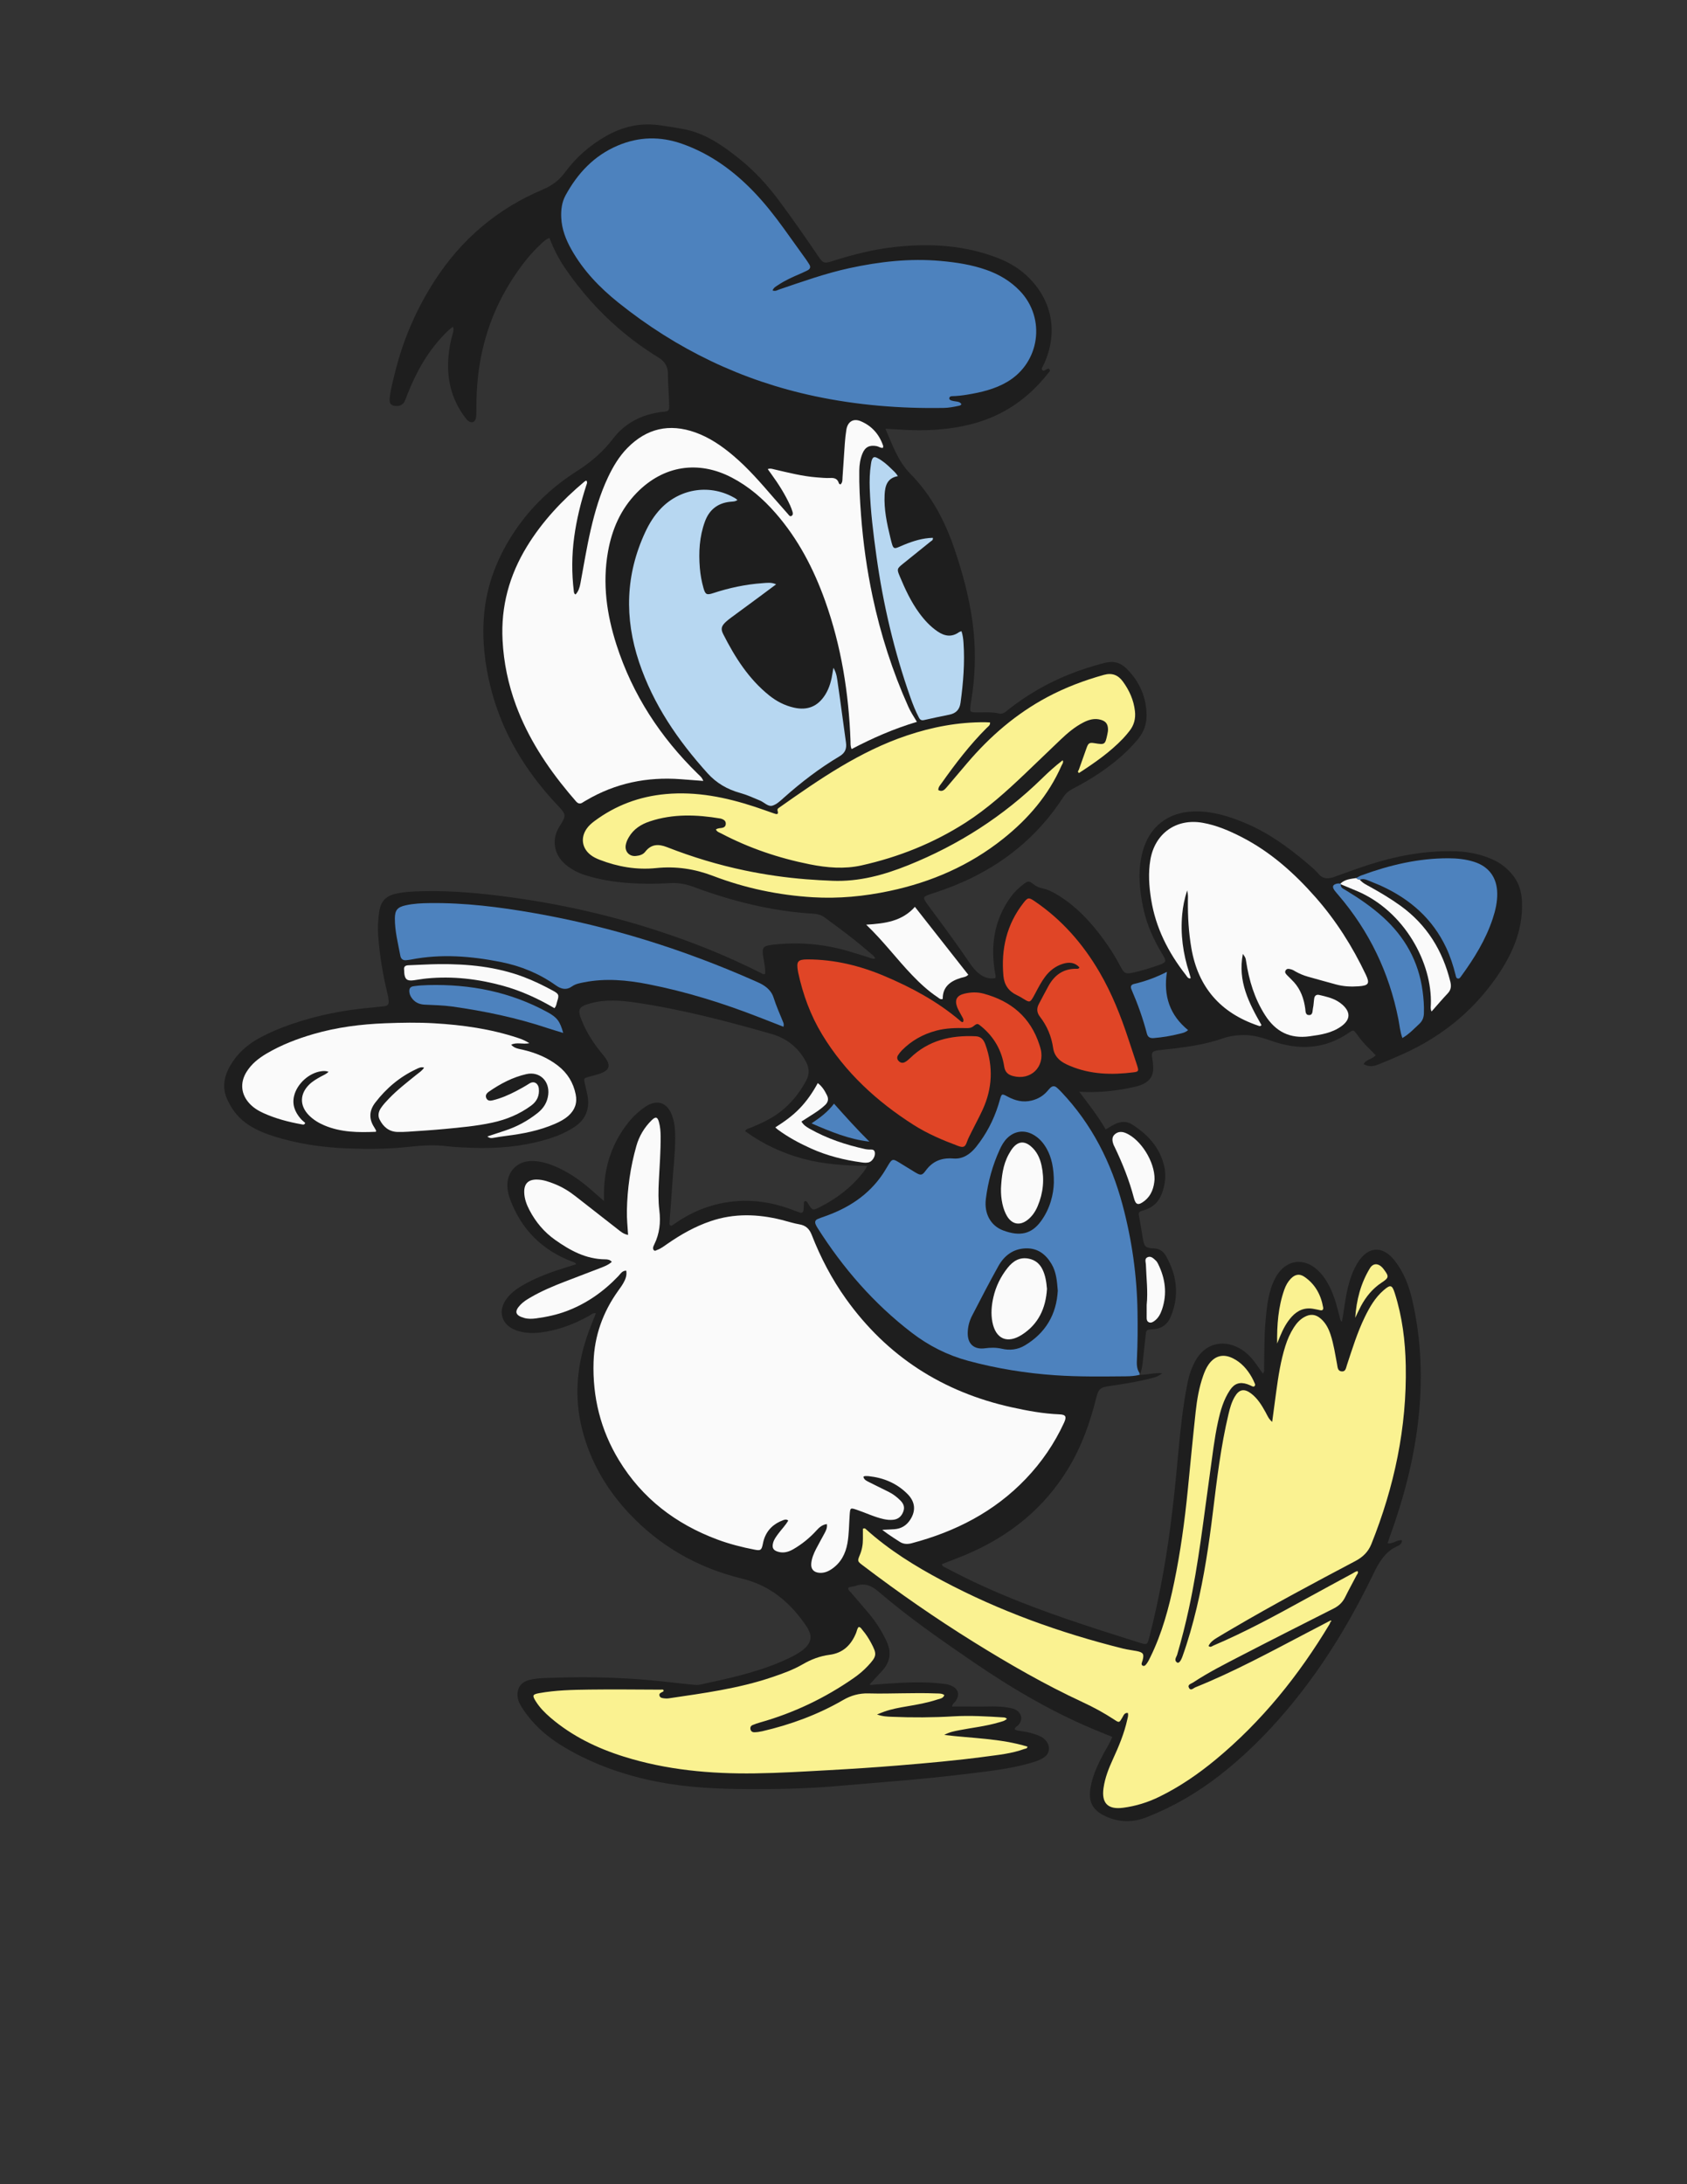 <?xml version="1.0" encoding="utf-8"?>
<!-- Generator: Adobe Illustrator 16.0.0, SVG Export Plug-In . SVG Version: 6.00 Build 0)  -->
<!DOCTYPE svg PUBLIC "-//W3C//DTD SVG 1.1//EN" "http://www.w3.org/Graphics/SVG/1.1/DTD/svg11.dtd">
<svg version="1.1" id="Layer_1" xmlns="http://www.w3.org/2000/svg" xmlns:xlink="http://www.w3.org/1999/xlink" x="0px" y="0px"
	 width="612px" height="792px" viewBox="0 0 612 792" enable-background="new 0 0 612 792" xml:space="preserve">
<rect x="0" y="0" width="612" height="792" fill="#333333" stroke="none"/>
<g>
	<path fill="#1E1E1E" d="M351.065,483.553c0.013,3.828,2.363,5.857,6.191,5.349c2.069-0.275,4.111-0.318,6.183,0.16
		c2.901,0.671,5.752,0.348,8.334-1.196c7.579-4.53,11.485-11.273,11.963-19.835c-0.276-3.511-0.544-6.786-2.267-9.7
		c-2.089-3.531-5.019-5.793-9.313-5.668c-4.598,0.134-7.844,2.626-9.981,6.451c-3.309,5.922-6.414,11.957-9.537,17.98
		C351.602,479.093,351.058,481.271,351.065,483.553z"/>
	<path fill="#1E1E1E" d="M377.57,442.891c3.42-4.627,4.628-9.896,4.74-14.048c0.042-5.354-0.89-9.269-2.579-12.281
		c-1.233-2.199-2.847-4.041-5.105-5.241c-3.211-1.706-6.643-1.184-9.234,1.364c-1.219,1.198-2.031,2.653-2.73,4.183
		c-2.605,5.701-4.247,11.672-5.022,17.889c-0.652,5.235,1.687,9.693,6.301,11.414C370.079,448.46,374.229,447.411,377.57,442.891z"
		/>
	<path fill="#1E1E1E" d="M552.117,326.713c-0.158-3.26-1.003-6.273-2.966-8.914c-2.097-2.821-4.779-4.904-8.011-6.299
		c-4.012-1.73-8.218-2.627-12.559-2.795c-11.075-0.43-21.799,1.572-32.29,4.948c-4.101,1.319-8.13,2.857-12.191,4.3
		c-2.098,0.745-4.141,0.87-5.709-1.008c-1.349-1.615-2.974-2.903-4.557-4.242c-6.739-5.7-13.872-10.799-22.068-14.246
		c-5.932-2.495-11.997-4.374-18.54-4.227c-9.532,0.214-16.385,5.591-18.773,14.809c-1.75,6.754-1.13,13.486,0.278,20.19
		c1.295,6.166,3.904,11.797,7.173,17.15c1.309,2.145,1.148,2.597-1.213,3.452c-3.078,1.114-6.208,2.075-9.405,2.8
		c-2.876,0.651-3.444,0.433-4.792-2.156c-2.707-5.202-6.032-9.984-9.786-14.473c-3.665-4.381-7.795-8.251-12.668-11.281
		c-1.907-1.186-3.876-2.211-6.114-2.658c-1.183-0.236-2.228-0.802-3.192-1.57c-1.345-1.07-1.832-1.073-3.181-0.069
		c-1.933,1.438-3.655,3.098-5.062,5.076c-5.861,8.247-7.183,17.412-5.525,27.182c0.104,0.618,0.366,1.218,0.127,1.985
		c-2.144,0.417-4.039-0.215-5.766-1.514c-1.491-1.122-2.607-2.588-3.645-4.11c-4.729-6.938-9.713-13.693-14.716-20.435
		c-0.429-0.577-0.877-1.145-1.245-1.76c-0.763-1.274-0.674-1.63,0.633-2.19c0.95-0.407,1.952-0.7,2.938-1.021
		c19.417-6.315,35.298-17.371,46.503-34.689c0.854-1.319,1.998-2.236,3.385-2.947c3.628-1.862,7.146-3.917,10.5-6.242
		c4.885-3.385,9.397-7.192,13.19-11.799c2.11-2.565,3.145-5.463,3.076-8.84c-0.131-6.497-2.577-11.912-7.095-16.518
		c-2.304-2.35-4.908-3.053-8.069-2.246c-4.494,1.147-8.896,2.557-13.194,4.294c-7.906,3.194-15.196,7.443-21.883,12.73
		c-0.947,0.75-1.905,1.672-3.192,1.36c-2.93-0.711-5.887-0.336-8.831-0.433c-1.587-0.052-1.852-0.303-1.679-1.833
		c0.207-1.825,0.554-3.633,0.795-5.455c1.108-8.368,1.157-16.747,0.052-25.114c-1.207-9.137-3.594-17.997-6.546-26.711
		c-3.476-10.258-8.391-19.63-16.104-27.451c-4.394-4.455-6.429-10.358-8.983-16.279c2.025,0.118,3.756,0.209,5.485,0.319
		c8.909,0.568,17.744,0.159,26.407-2.175c11.122-2.997,20.074-9.255,27.133-18.295c0.312-0.399,0.977-0.808,0.47-1.416
		c-0.399-0.48-0.878-0.012-1.291,0.162c-0.421,0.178-0.847,0.619-1.276,0.174c-0.397-0.412-0.116-0.888,0.118-1.316
		c0.191-0.35,0.374-0.706,0.538-1.069c4.96-10.992,3.065-22.264-5.207-30.786c-3.224-3.321-7.078-5.72-11.367-7.403
		c-12.127-4.759-24.698-5.497-37.507-4.108c-7.739,0.839-15.231,2.736-22.626,5.091c-3.15,1.003-3.468,0.894-5.333-1.852
		c-4.627-6.812-9.327-13.572-14.255-20.17c-4.182-5.6-8.873-10.73-14.35-15.085c-6.029-4.796-12.288-9.208-20.094-10.709
		c-2.825-0.543-5.667-0.95-8.512-1.372c-7.018-1.042-13.477,0.389-19.598,3.842c-5.945,3.354-10.971,7.752-15.002,13.227
		c-2.11,2.865-4.707,4.8-8,6.188c-16.535,6.969-29.631,18.099-39.34,33.188c-6.624,10.293-11.416,21.386-14.33,33.279
		c-0.759,3.099-1.64,6.182-1.916,9.375c-0.163,1.871,0.605,2.653,2.473,2.683c1.285,0.02,2.352-0.48,2.946-1.688
		c0.315-0.641,0.55-1.324,0.808-1.993c3.072-7.971,7.102-15.369,12.994-21.646c1.131-1.205,2.277-2.396,3.704-3.439
		c0.425,0.999,0.166,1.776-0.048,2.502c-0.793,2.694-1.299,5.444-1.54,8.231c-0.692,8.01,0.988,15.408,5.853,21.943
		c0.38,0.51,0.77,1.042,1.255,1.439c1.228,1.005,2.554,0.551,2.849-0.997c0.164-0.854,0.146-1.75,0.148-2.627
		c0.01-4.24,0.15-8.466,0.635-12.688c1.465-12.758,5.577-24.557,12.604-35.318c2.893-4.431,6.088-8.625,9.964-12.256
		c0.967-0.906,1.892-1.912,3.315-2.41c1.543,4.05,3.486,7.805,5.898,11.294c5.529,7.997,11.91,15.24,19.293,21.585
		c4.498,3.865,9.268,7.355,14.329,10.441c2.311,1.409,3.515,3.325,3.476,6.107c-0.035,2.474,0.191,4.951,0.295,7.427
		c0.059,1.358,0.145,2.717,0.143,4.076c-0.002,1.691-0.186,1.858-1.898,2.09c-0.236,0.032-0.479,0.024-0.717,0.054
		c-7.222,0.907-13.374,3.953-17.799,9.764c-3.655,4.802-8.096,8.544-13.135,11.757c-8.795,5.609-16.285,12.629-22.179,21.28
		c-6.413,9.415-10.53,19.708-11.452,31.124c-0.721,8.922,0.303,17.712,2.516,26.375c4.16,16.277,12.65,30.084,24.064,42.222
		c3.306,3.515,3.424,3.68,0.824,7.751c-2.916,4.563-2.244,10.178,2.314,13.954c2.06,1.706,4.392,2.906,6.924,3.717
		c5.127,1.642,10.406,2.477,15.758,2.873c5.031,0.372,10.068,0.346,15.103,0.041c2.919-0.177,5.692,0.313,8.444,1.339
		c14.141,5.272,28.658,8.901,43.787,9.772c1.369,0.079,2.641,0.458,3.791,1.301c5.677,4.16,11.34,8.337,16.632,12.988
		c0.64,0.563,1.441,1.008,1.76,1.916c-0.771,0.312-1.414-0.08-2.078-0.285c-2.593-0.798-5.175-1.635-7.779-2.396
		c-8.934-2.613-18.019-3.346-27.275-2.295c-3.757,0.427-4.048,1.076-3.409,4.815c0.329,1.925,0.783,3.861,0.591,5.81
		c-0.659,0.183-1.054-0.145-1.472-0.356c-12.065-6.098-24.568-11.133-37.414-15.316c-17.354-5.653-35.086-9.654-53.172-12.128
		c-10.709-1.465-21.439-2.502-32.262-2.229c-3.196,0.081-6.396,0.196-9.537,0.888c-3.692,0.814-5.545,2.744-6.102,6.466
		c-0.426,2.851-0.615,5.722-0.398,8.611c0.538,7.187,1.667,14.279,3.402,21.273c0.213,0.86,0.354,1.716,0.418,2.595
		c0.086,1.202-0.481,1.766-1.646,1.871c-1.273,0.115-2.54,0.312-3.813,0.421c-8.299,0.713-16.485,2.063-24.489,4.4
		c-5.678,1.657-11.233,3.669-16.475,6.444c-4.082,2.161-7.604,5.008-10.194,8.896c-1.317,1.979-2.421,4.172-2.841,6.426
		c-0.434,2.319-0.238,4.741,0.854,7.132c1.542,3.375,3.575,6.212,6.515,8.425c2.973,2.238,6.334,3.695,9.846,4.835
		c9.037,2.934,18.336,4.274,27.807,4.606c7.279,0.255,14.539,0.204,21.796-0.598c4.525-0.5,9.068-0.809,13.642-0.24
		c3.008,0.375,6.057,0.476,9.092,0.593c8.998,0.346,17.888-0.386,26.584-2.867c3.781-1.079,7.414-2.503,10.707-4.688
		c4.123-2.735,5.618-6.59,4.738-11.403c-0.258-1.412-0.604-2.811-0.938-4.208c-0.484-2.035-0.494-2.033,1.516-2.605
		c1.381-0.394,2.793-0.703,4.139-1.194c3.238-1.182,3.744-2.842,1.779-5.636c-0.459-0.652-0.988-1.257-1.494-1.876
		c-2.897-3.548-5.349-7.371-7.076-11.628c-1.677-4.135-1.157-5.096,3.141-6.28c5.541-1.526,11.125-1.065,16.667-0.242
		c16.618,2.47,32.834,6.72,48.963,11.322c5.569,1.589,9.763,4.941,12.544,10.063c1.244,2.292,1.363,4.492,0.113,6.832
		c-2.449,4.581-5.617,8.521-9.793,11.651c-3.166,2.374-6.727,3.973-10.346,5.477c-0.691,0.286-1.536,0.352-2.048,1.233
		c6.407,4.66,13.354,7.918,20.91,9.974c7.578,2.063,15.337,2.537,23.353,2.636c-0.502,1.296-1.203,2.048-1.834,2.836
		c-4.168,5.214-9.396,9.096-15.307,12.105c-2.58,1.314-2.697,1.268-4.279-1.285c-0.125-0.202-0.203-0.448-0.367-0.607
		c-0.16-0.155-0.404-0.318-0.607-0.313c-0.371,0.01-0.498,0.322-0.516,0.666c-0.045,0.878-0.055,1.76-0.146,2.634
		c-0.082,0.793-0.582,1.136-1.346,0.884c-1.06-0.35-2.097-0.771-3.144-1.158c-9.094-3.362-18.346-4.122-27.776-1.634
		c-5.386,1.422-10.306,3.849-14.837,7.08c-0.375,0.268-0.781,0.688-1.279,0.331c-0.354-0.253-0.267-0.702-0.236-1.105
		c0.336-4.465,0.709-8.928,0.977-13.396c0.345-5.746,1.096-11.468,1.086-17.231c-0.004-2.878-0.187-5.761-1.295-8.479
		c-1.745-4.281-5.091-5.421-9.065-3.084c-0.617,0.363-1.188,0.809-1.761,1.243c-2.311,1.756-4.275,3.848-5.973,6.197
		c-5.178,7.163-7.66,15.194-7.732,24.002c-0.006,0.846,0,1.691,0,3.048c-1.804-1.572-3.217-2.799-4.625-4.033
		c-4.111-3.607-8.561-6.688-13.661-8.753c-2.69-1.089-5.454-1.806-8.389-1.706c-4.757,0.16-8.247,3.703-8.38,8.435
		c-0.055,1.963,0.375,3.814,1.055,5.615c4.078,10.791,11.531,18.231,22.297,22.355c0.563,0.215,1.191,0.273,1.628,0.998
		c-1.126,0.354-2.182,0.694-3.241,1.021c-5.349,1.645-10.619,3.49-15.522,6.235c-2.382,1.333-4.627,2.872-6.334,5.054
		c-3.578,4.573-2.091,9.772,3.368,11.688c2.761,0.969,5.615,1.133,8.52,0.798c6.456-0.743,12.377-3.013,18.01-6.158
		c0.646-0.361,1.193-1.076,2.326-0.834c-0.873,2.22-1.74,4.321-2.529,6.451c-4.332,11.683-5.536,23.594-2.421,35.772
		c2.957,11.56,8.803,21.555,16.901,30.22c11.283,12.072,25.139,19.896,41.121,23.776c10.391,2.523,17.666,8.872,23.433,17.421
		c0.397,0.588,0.677,1.264,0.96,1.921c0.772,1.797,0.42,3.444-0.773,4.931c-0.963,1.201-2.201,2.086-3.51,2.871
		c-1.852,1.113-3.803,2.029-5.784,2.886c-9.519,4.113-19.603,6.231-29.667,8.408c-0.688,0.149-1.438,0.12-2.146,0.051
		c-2.862-0.278-5.725-0.58-8.581-0.918c-13.927-1.645-27.899-2.125-41.907-1.652c-3.108,0.105-6.247,0.036-9.297,0.824
		c-3.1,0.801-4.582,3.11-4.159,6.295c0.208,1.565,0.978,2.857,1.813,4.127c3.955,5.999,9.248,10.549,15.406,14.151
		c10.519,6.154,21.844,10.094,33.783,12.39c10.888,2.095,21.905,2.558,32.942,2.603c10.634,0.043,21.269-0.176,31.875-1.104
		c8.521-0.747,17.052-1.393,25.571-2.153c9.792-0.875,19.564-1.95,29.313-3.229c5.545-0.728,11.058-1.645,16.418-3.306
		c1.379-0.428,2.731-0.93,3.91-1.772c1.784-1.274,2.188-3.407,1.081-5.302c-0.722-1.233-1.83-1.993-3.109-2.519
		c-1.854-0.761-3.778-1.266-5.763-1.57c-0.993-0.152-2.051-0.156-2.914-0.717c0.034-0.907,0.812-1.026,1.222-1.467
		c1.772-1.9,1.403-4.365-0.886-5.62c-0.775-0.426-1.632-0.587-2.504-0.752c-3.973-0.753-7.979-0.348-11.969-0.419
		c-2.842-0.05-5.686-0.01-8.607-0.01c0.088-0.967,0.725-1.268,1.091-1.741c1.889-2.439,1.271-4.789-1.595-5.904
		c-0.591-0.23-1.217-0.43-1.843-0.504c-1.825-0.213-3.655-0.418-5.489-0.516c-6.808-0.364-13.585,0.22-20.364,0.71
		c-0.588,0.043-1.209,0.28-1.691-0.063c1.483-1.62,2.896-3.205,4.354-4.745c3.031-3.2,3.658-6.748,1.812-10.794
		c-1.673-3.666-3.824-7.013-6.39-10.097c-2.146-2.581-4.381-5.092-6.547-7.658c-0.43-0.511-1.184-0.896-0.955-1.786
		c0.797-0.465,1.737-0.307,2.548-0.618c3.159-1.215,5.799-0.164,8.179,1.881c10.877,9.346,22.621,17.521,34.442,25.595
		c14.747,10.072,30.087,19.063,46.728,25.69c1.249,0.498,2.488,1.021,3.819,1.569c-0.777,2.198-2.028,3.959-3.029,5.841
		c-2.106,3.96-4.05,7.97-4.828,12.445c-0.912,5.243,0.716,8.385,5.583,10.56c4.83,2.158,9.679,2.261,14.648,0.315
		c9.677-3.789,18.565-8.954,26.724-15.331c11.981-9.367,22.259-20.417,31.389-32.553c9.546-12.689,17.486-26.348,24.368-40.633
		c1.978-4.105,4.242-7.889,8.654-9.85c0.83-0.369,1.622-0.949,1.578-2.118c-1.889-0.225-3.27,1.48-5.194,1.086
		c0.227-0.688,0.406-1.291,0.622-1.881c5.004-13.692,8.765-27.685,10.447-42.208c1.718-14.823,1.229-29.522-2.118-44.088
		c-1.191-5.185-3.081-10.087-6.4-14.32c-4.331-5.523-9.631-5.22-13.362,0.729c-1.849,2.947-2.92,6.193-3.707,9.555
		c-0.915,3.912-1.299,7.921-2.058,11.978c-0.655-0.587-0.668-1.247-0.824-1.854c-0.898-3.477-1.76-6.963-3.308-10.234
		c-1.349-2.853-3.036-5.45-5.537-7.428c-4.551-3.597-10.024-2.829-13.407,1.861c-1.227,1.7-2.067,3.596-2.689,5.588
		c-1.174,3.763-1.587,7.655-1.926,11.559c-0.497,5.745-0.452,11.505-0.534,17.262c-0.008,0.589,0.264,1.266-0.477,1.94
		c-0.783-1.112-1.543-2.188-2.298-3.267c-1.718-2.452-3.729-4.593-6.413-6.012c-6.111-3.229-12.433-1.348-15.76,4.714
		c-1.394,2.538-2.297,5.259-2.857,8.099c-1.598,8.087-2.509,16.271-3.25,24.466c-1.318,14.569-2.851,29.107-5.397,43.521
		c-1.445,8.179-3.152,16.304-5.254,24.341c-0.652,2.496-0.825,2.585-3.289,1.807c-14.61-4.615-29.226-9.214-43.487-14.852
		c-9.064-3.582-17.951-7.553-26.548-12.156c-0.715-0.383-1.66-0.577-1.901-1.53c3.121-1.223,6.201-2.335,9.206-3.622
		c15.413-6.603,27.935-16.639,36.693-31.103c4.804-7.932,7.896-16.542,10.116-25.5c0.84-3.39,1.494-3.887,5.033-4.396
		c5.06-0.727,10.109-1.527,15.063-2.817c1.261-0.328,2.562-0.632,3.824-1.806c-2.994-0.22-5.543,0.646-8.151,0.596
		c0.626-1.13,0.94-2.998,1.083-4.279c0.361-3.255,0.712-6.512,1.061-9.769c0.246-2.289,0.239-2.347,2.551-2.465
		c3.21-0.163,5.382-1.657,6.617-4.649c3.171-7.682,2.208-15.009-1.837-22.062c-0.918-1.599-2.358-2.532-4.307-2.63
		c-3.088-0.154-3.501-0.562-4.013-3.575c-0.414-2.441-0.773-4.892-1.238-7.323c-0.438-2.289-0.498-2.323,1.772-2.991
		c3.063-0.9,5.14-2.864,6.282-5.787c1.34-3.428,1.75-6.975,0.826-10.579c-1.688-6.586-6.014-11.164-11.56-14.696
		c-1.937-1.233-4.14-1.111-6.207-0.095c-1.116,0.549-2.166,1.234-3.348,1.917c-2.754-4.77-6.078-9.012-9.595-13.663
		c6.378,0.36,12.165-0.155,17.893-1.319c1.796-0.365,3.622-0.659,5.293-1.472c2.366-1.15,3.692-2.985,3.65-5.69
		c-0.019-1.2-0.119-2.385-0.337-3.574c-0.403-2.212-0.048-2.679,2.215-2.989c1.899-0.261,3.817-0.392,5.72-0.632
		c5.947-0.751,11.861-1.647,17.553-3.653c2.424-0.854,4.939-1.21,7.53-1.245c3.596-0.049,6.917,0.966,10.253,2.136
		c9.836,3.451,19.293,3.104,28.125-3.018c1.532-1.063,1.638-1.027,2.808,0.605c1.401,1.958,2.953,3.776,4.702,5.432
		c0.729,0.688,1.401,1.438,2.12,2.181c-1.221,1.477-3.468,1.451-4.369,3.236c1.742,0.872,3.169,0.98,5.297,0.134
		c3.113-1.238,6.204-2.542,9.254-3.93c13.226-6.015,24.317-14.741,32.813-26.55C548.205,346.957,552.651,337.681,552.117,326.713z"
		/>
</g>
<g>
	<path fill-rule="evenodd" clip-rule="evenodd" fill="#B7D7F1" d="M267.523,181.286c-0.811,0.637-1.713,0.572-2.566,0.655
		c-4.623,0.447-7.688,2.93-9.25,7.229c-1.977,5.435-2.291,11.083-1.822,16.791c0.202,2.468,0.65,4.911,1.326,7.298
		c0.65,2.291,1.148,2.589,3.428,1.84c5.871-1.929,11.863-3.218,18.033-3.644c1.558-0.108,3.131-0.386,4.888,0.425
		c-2.165,1.612-4.137,3.089-6.118,4.552c-3.346,2.468-6.701,4.922-10.045,7.393c-0.706,0.522-1.416,1.051-2.057,1.649
		c-1.621,1.515-1.959,2.534-0.974,4.474c4.261,8.393,9.239,16.269,16.72,22.25c2.656,2.124,5.607,3.647,8.949,4.4
		c4.889,1.1,8.637-0.425,11.312-4.655c1.616-2.555,2.312-5.411,2.747-8.353c0.053-0.363,0.119-0.725,0.24-1.445
		c1.256,2.053,1.354,4.073,1.639,5.979c1.047,7.033,1.917,14.091,2.924,21.13c0.321,2.246-0.34,3.799-2.345,4.989
		c-7.242,4.297-13.89,9.408-20.183,14.998c-1.248,1.109-2.567,2.397-4.084,2.877c-1.627,0.516-2.984-1.144-4.487-1.783
		c-2.425-1.031-4.823-2.123-7.37-2.825c-4.582-1.265-8.553-3.579-11.734-7.105c-10.746-11.913-19.708-24.942-24.854-40.31
		c-5.354-15.99-4.938-31.727,2.229-47.127c1.455-3.129,3.256-6.044,5.663-8.56c7.13-7.45,18.165-8.974,27.019-3.703
		C267.015,180.861,267.246,181.075,267.523,181.286z"/>
	<path fill-rule="evenodd" clip-rule="evenodd" fill="#B7D7F1" d="M348.807,228.877c0.49,1.517,0.636,2.863,0.729,4.2
		c0.504,7.289-0.095,14.522-1.076,21.744c-0.34,2.5-1.657,3.845-4.069,4.326c-3.051,0.608-6.093,1.258-9.127,1.943
		c-0.92,0.208-1.44-0.003-1.898-0.872c-1.23-2.338-2.193-4.776-3.071-7.263c-5.89-16.685-9.919-33.812-12.35-51.33
		c-1.131-8.151-2.15-16.313-2.428-24.542c-0.097-2.87-0.018-5.752,0.417-8.606c0.084-0.551,0.145-1.121,0.333-1.639
		c0.416-1.145,0.896-1.338,1.995-0.78c1.871,0.951,3.446,2.313,4.932,3.771c0.845,0.829,1.783,1.587,2.538,2.816
		c-3.864,0.7-4.639,3.461-4.811,6.697c-0.284,5.34,0.833,10.485,2.077,15.612c1.186,4.884,0.996,4.21,5.022,2.56
		c3.319-1.359,6.743-2.407,10.373-2.5c0.221,0.836-0.411,1.034-0.82,1.364c-3.359,2.708-6.732,5.399-10.083,8.118
		c-2.115,1.716-2.153,1.909-1.095,4.438c1.944,4.645,4.051,9.206,7.04,13.297c1.896,2.596,4.042,4.942,6.73,6.759
		c2.558,1.729,5.12,2.136,7.771,0.219C348.114,229.077,348.362,229.041,348.807,228.877z"/>
</g>
<g>
	<path fill-rule="evenodd" clip-rule="evenodd" fill="#4D82BE" d="M413.438,498.518c-1.635,0.418-3.318,0.526-4.982,0.541
		c-8.553,0.072-17.108,0.201-25.651-0.387c-10.706-0.737-21.247-2.438-31.617-5.241c-7.519-2.032-14.295-5.479-20.453-10.2
		c-13.739-10.534-24.894-23.394-34.144-37.964c-0.256-0.403-0.484-0.828-0.678-1.265c-0.385-0.868-0.2-1.579,0.71-1.969
		c0.806-0.345,1.634-0.641,2.463-0.929c8.596-2.995,15.952-7.696,21.141-15.37c0.804-1.19,1.488-2.461,2.256-3.677
		c1.1-1.741,1.479-1.854,3.266-0.796c2.131,1.263,4.206,2.621,6.337,3.883c1.823,1.081,2.42,1.146,3.672-0.587
		c2.559-3.538,5.825-4.813,10.139-4.473c3.413,0.269,6.105-1.584,8.211-4.212c3.638-4.541,6.293-9.608,8.05-15.151
		c0.192-0.608,0.358-1.226,0.538-1.839c0.688-2.354,0.713-2.398,2.805-1.268c2.765,1.495,5.613,2.224,8.755,1.449
		c2.247-0.553,4.141-1.642,5.662-3.384c0.367-0.421,0.724-0.856,1.129-1.239c0.752-0.71,1.563-0.752,2.351-0.059
		c0.538,0.474,1.056,0.976,1.55,1.496c11.109,11.688,18.158,25.592,22.295,41.061c3.399,12.712,5.219,25.648,5.42,38.818
		c0.085,5.597,0.061,11.186-0.204,16.777c-0.086,1.821-0.201,3.695,0.924,5.329C413.397,498.083,413.418,498.301,413.438,498.518z
		 M383.736,468.03c-0.276-3.511-0.544-6.786-2.267-9.7c-2.089-3.531-5.019-5.793-9.313-5.668c-4.598,0.134-7.844,2.626-9.981,6.451
		c-3.309,5.922-6.414,11.957-9.537,17.98c-1.037,1.999-1.581,4.178-1.573,6.459c0.013,3.828,2.363,5.857,6.191,5.349
		c2.069-0.275,4.111-0.318,6.183,0.16c2.901,0.671,5.752,0.348,8.334-1.196C379.353,483.335,383.259,476.592,383.736,468.03z
		 M382.311,428.843c0.042-5.354-0.89-9.269-2.579-12.281c-1.233-2.199-2.847-4.041-5.105-5.241
		c-3.211-1.706-6.643-1.184-9.234,1.364c-1.219,1.198-2.031,2.653-2.73,4.183c-2.605,5.701-4.247,11.672-5.022,17.889
		c-0.652,5.235,1.687,9.693,6.301,11.414c6.14,2.29,10.289,1.241,13.631-3.279C380.99,438.264,382.198,432.994,382.311,428.843z"/>
	<path fill-rule="evenodd" clip-rule="evenodd" fill="#4D82BE" d="M280.267,105.309c1.058,0.428,1.753-0.122,2.472-0.365
		c8.396-2.844,16.744-5.833,25.434-7.718c10.915-2.368,21.918-3.61,33.088-2.604c5.655,0.509,11.263,1.36,16.65,3.269
		c4.587,1.625,8.688,4.054,12.071,7.585c9.525,9.939,7.279,26.033-4.604,33.003c-4.488,2.633-9.458,3.796-14.526,4.628
		c-1.815,0.298-3.639,0.515-5.481,0.549c-0.412,0.008-0.865,0.164-0.969,0.574c-0.146,0.576,0.331,0.872,0.791,1.017
		c0.526,0.167,1.085,0.243,1.635,0.322c0.713,0.102,1.431,0.167,1.948,0.992c-0.255,0.526-0.858,0.565-1.322,0.663
		c-1.641,0.344-3.287,0.659-4.979,0.689c-15.798,0.285-31.448-0.983-46.927-4.262c-26.447-5.603-50.109-17.015-71.186-33.893
		c-6.803-5.449-12.758-11.629-17.063-19.276c-2.018-3.586-3.499-7.354-3.691-11.532c-0.131-2.844,0.201-5.63,1.575-8.142
		c4.374-8.002,10.341-14.372,18.893-18.009c7.708-3.278,15.505-3.425,23.378-0.647c10.096,3.561,18.518,9.641,25.889,17.281
		c4.061,4.21,7.666,8.799,11.088,13.536c2.668,3.694,5.32,7.399,7.973,11.106c0.418,0.584,0.801,1.194,1.184,1.802
		c0.602,0.956,0.313,1.68-0.642,2.159c-0.927,0.465-1.87,0.904-2.823,1.312c-2.72,1.166-5.418,2.374-7.881,4.037
		C281.537,103.86,280.701,104.227,280.267,105.309z"/>
	<path fill-rule="evenodd" clip-rule="evenodd" fill="#4D82BE" d="M284.224,372.306c-3.108-1.21-6.005-2.337-8.901-3.467
		c-13.048-5.091-26.375-9.247-40.132-11.949c-7.733-1.519-15.496-2.246-23.33-0.7c-1.501,0.296-3.026,0.555-4.282,1.442
		c-2.117,1.497-3.979,1.057-5.938-0.339c-6.015-4.281-12.714-7.021-19.931-8.457c-10.812-2.152-21.672-3.03-32.609-0.894
		c-0.549,0.107-1.108,0.158-1.664,0.226c-1.256,0.154-1.986-0.427-2.212-1.643c-0.827-4.472-1.999-8.896-1.978-13.49
		c0.016-3.027,0.919-4.097,3.936-4.768c2.824-0.628,5.691-0.76,8.574-0.799c12.841-0.174,25.503,1.426,38.121,3.64
		c27.684,4.856,54.275,13.229,79.955,24.586c1.242,0.55,2.494,1.077,3.609,1.874c1.469,1.052,2.617,2.368,3.17,4.104
		c0.97,3.051,2.264,5.973,3.475,8.927C284.268,371.041,284.438,371.469,284.224,372.306z"/>
	<path fill-rule="evenodd" clip-rule="evenodd" fill="#4D82BE" d="M491.986,318.389c0.636-0.33,1.244-0.733,1.911-0.977
		c10.195-3.736,20.645-6.223,31.572-6.196c3.12,0.008,6.229,0.326,9.229,1.267c5.436,1.705,8.372,5.729,8.463,11.438
		c0.051,3.166-0.652,6.198-1.631,9.161c-2.537,7.678-6.748,14.453-11.479,20.935c-0.28,0.384-0.558,0.869-1.101,0.815
		c-0.711-0.07-0.764-0.739-0.893-1.259c-0.851-3.418-1.921-6.758-3.426-9.95c-4.937-10.47-13.081-17.578-23.445-22.345
		c-1.668-0.767-3.406-1.38-5.089-2.118c-0.925-0.406-1.819-0.58-2.769-0.14C492.808,318.965,492.324,318.833,491.986,318.389z"/>
	<path fill-rule="evenodd" clip-rule="evenodd" fill="#4D82BE" d="M486.379,320.639c-0.112,1.23,0.849,1.573,1.668,2.067
		c4.795,2.895,9.42,6.025,13.592,9.787c8.013,7.225,12.989,16.096,14.439,26.831c0.362,2.684,0.581,5.399,0.479,8.124
		c-0.057,1.495-0.5,2.729-1.663,3.807c-1.925,1.782-3.705,3.719-6.144,5.134c-0.853-2.312-1.02-4.617-1.46-6.847
		c-3.338-16.894-10.556-31.895-21.753-44.979c-0.467-0.546-0.952-1.081-1.377-1.659c-1.01-1.373-0.715-2.162,0.944-2.511
		c0.381-0.081,0.795-0.01,1.194-0.009C486.421,320.439,486.446,320.525,486.379,320.639z"/>
	<path fill-rule="evenodd" clip-rule="evenodd" fill="#4D82BE" d="M204.318,374.548c-2.064-0.633-3.81-1.125-5.527-1.699
		c-11.32-3.788-22.953-6.217-34.749-7.878c-3.313-0.467-6.689-0.502-10.04-0.684c-2.063-0.111-3.693-0.926-4.813-2.68
		c-0.391-0.609-0.637-1.271-0.691-2.016c-0.084-1.151,0.332-1.799,1.535-1.979c1.742-0.26,3.49-0.37,5.248-0.416
		c15.303-0.397,29.868,2.438,43.395,9.855C202.066,368.912,203.125,370.263,204.318,374.548z"/>
	<path fill-rule="evenodd" clip-rule="evenodd" fill="#4D82BE" d="M423.326,352.4c-1.343,8.853,1.115,15.759,7.679,21.124
		c-1.08,0.954-2.201,1.101-3.237,1.363c-3.02,0.765-6.087,1.258-9.195,1.52c-1.311,0.111-2.169-0.293-2.51-1.613
		c-1.422-5.494-3.342-10.817-5.597-16.02c-0.466-1.074-0.13-1.739,0.924-1.985C415.346,355.866,419.153,354.517,423.326,352.4z"/>
	<path fill-rule="evenodd" clip-rule="evenodd" fill="#4D82BE" d="M294.402,407.348c3.221-2.169,5.955-4.207,8.156-7.157
		c4.26,4.795,8.415,9.39,12.84,13.77C308.036,413.127,301.37,410.368,294.402,407.348z"/>
</g>
<g>
	<path fill-rule="evenodd" clip-rule="evenodd" fill="#FAF291" d="M259.706,300.792c0.792-0.601,1.635-0.433,2.388-0.63
		c0.695-0.183,1.119-0.573,1.193-1.31c0.072-0.711-0.195-1.262-0.805-1.609c-0.344-0.195-0.725-0.375-1.109-0.44
		c-8.604-1.447-17.171-1.772-25.602,1.021c-3.192,1.057-5.916,2.774-7.668,5.782c-0.531,0.911-0.957,1.858-1.113,2.886
		c-0.354,2.318,1.332,4.117,3.664,3.893c1.286-0.124,2.578-0.451,3.414-1.531c2.188-2.829,4.834-2.877,7.921-1.669
		c9.157,3.583,18.544,6.425,28.178,8.437c7.36,1.538,14.783,2.605,22.28,3.202c3.189,0.254,6.379,0.43,9.574,0.556
		c9.629,0.377,18.662-2.109,27.477-5.654c18.233-7.333,34.48-17.731,48.549-31.489c2.343-2.291,4.768-4.493,7.479-6.562
		c0.381,0.82-0.19,1.398-0.434,1.95c-4.71,10.711-12.096,19.287-21.178,26.522c-12.178,9.702-26.036,15.715-41.191,18.924
		c-9.195,1.948-18.482,2.846-27.875,2.277c-12.439-0.753-24.525-3.291-36.168-7.738c-6.701-2.56-13.5-3.575-20.666-2.839
		c-7.019,0.721-13.857-0.455-20.447-3c-1.197-0.463-2.35-1.009-3.361-1.81c-3.061-2.424-3.623-6.147-1.431-9.386
		c0.774-1.143,1.79-2.037,2.887-2.852c7.692-5.715,16.3-8.921,25.862-9.792c11.141-1.014,21.779,1.17,32.262,4.596
		c2.351,0.768,4.666,1.643,7.01,2.432c0.787,0.264,1.772,0.592,1.303-0.925c-0.236-0.761,0.301-0.993,0.737-1.301
		c14.509-10.225,29.093-20.294,46.149-26.03c9.244-3.108,18.677-4.889,28.441-4.815c0.555,0.004,1.109,0.046,1.728,0.074
		c0.139,1.019-0.655,1.448-1.164,1.955c-6.141,6.119-11.38,12.974-16.376,20.026c-0.538,0.758-1.257,1.472-1.216,2.543
		c1.414,0.775,2.259-0.111,3.055-1.042c2.493-2.918,4.964-5.855,7.452-8.777c8.27-9.71,17.787-17.908,29.09-23.927
		c6.509-3.465,13.362-6.045,20.463-8.024c2.957-0.824,5.157,0.031,6.902,2.424c2.346,3.218,3.929,6.729,4.371,10.74
		c0.297,2.691-0.317,5.073-1.989,7.18c-0.745,0.938-1.507,1.871-2.333,2.737c-4.726,4.952-10.301,8.814-15.983,12.503
		c-0.719-0.484-0.15-0.896-0.025-1.259c0.913-2.639,1.858-5.267,2.806-7.893c0.624-1.728,1.04-1.961,2.855-1.663
		c3.75,0.616,3.852,0.535,4.636-3.094c0.153-0.709,0.295-1.408,0.255-2.132c-0.099-1.81-0.854-2.752-2.622-3.258
		c-2.218-0.635-4.273-0.066-6.238,0.933c-3.17,1.611-5.847,3.894-8.399,6.327c-4.283,4.083-8.534,8.199-12.821,12.278
		c-6.783,6.454-13.714,12.72-21.643,17.792c-11.632,7.44-24.254,12.473-37.685,15.473c-6.258,1.397-12.569,0.851-18.811-0.397
		c-11.258-2.251-22.039-5.89-32.213-11.25C260.908,301.834,260.168,301.667,259.706,300.792z"/>
	<path fill-rule="evenodd" clip-rule="evenodd" fill="#FAF291" d="M240.698,612.857c0.169,0.387-0.093,0.475-0.272,0.582
		c-0.595,0.354-1.5,0.565-1.158,1.508c0.275,0.758,1.119,0.813,1.828,0.892c0.473,0.053,0.967,0.065,1.436-0.004
		c12.633-1.869,25.309-3.541,37.48-7.659c3.854-1.305,7.68-2.653,11.23-4.721c2.982-1.736,6.222-2.967,9.657-3.41
		c4.922-0.635,7.86-3.538,9.661-7.91c0.3-0.728,0.355-1.562,0.94-2.175c0.753,0.036,1.023,0.695,1.425,1.159
		c1.206,1.396,2.195,2.946,3.064,4.569c2.224,4.156,2.129,4.858-1.143,8.382c-1.529,1.646-3.246,3.078-5.09,4.363
		c-10.44,7.276-21.769,12.679-34.02,16.14c-0.918,0.26-1.828,0.572-2.709,0.939c-0.655,0.273-0.936,0.822-0.768,1.562
		c0.175,0.763,0.763,1.071,1.413,1.054c0.953-0.027,1.919-0.157,2.849-0.372c10.322-2.396,20.182-6.012,29.37-11.336
		c2.845-1.648,5.827-2.467,9.129-2.382c8.233,0.213,16.468-0.324,24.702,0.012c0.956,0.039,1.933-0.058,2.856,0.58
		c-0.399,1.271-1.659,1.33-2.624,1.65c-3.57,1.186-7.271,1.827-10.972,2.456c-2.755,0.469-5.505,0.964-8.151,1.896
		c-0.737,0.26-1.458,0.565-2.676,1.041c2.103,0.755,3.819,0.776,5.463,0.846c7.432,0.316,14.867,0.272,22.294-0.166
		c6.083-0.359,12.146,0.019,18.212,0.392c0.414,0.024,0.781,0.14,1.147,0.507c-0.82,0.83-1.921,1.002-2.957,1.309
		c-4.688,1.384-9.547,1.896-14.323,2.826c-1.859,0.362-3.721,0.713-5.438,1.715c10.097,1.231,20.335,1.238,30.167,4.23
		c-0.028,0.77-0.699,0.691-1.166,0.863c-4.541,1.674-9.328,2.13-14.069,2.765c-10.455,1.401-20.962,2.336-31.471,3.202
		c-8.442,0.695-16.897,1.244-25.357,1.709c-8.939,0.492-17.879,1.043-26.829,1.164c-16.134,0.218-32.093-1.232-47.574-6.093
		c-9.675-3.037-18.699-7.403-26.482-14.051c-2.074-1.771-3.986-3.698-5.439-6.032c-1.31-2.101-1.133-2.48,1.266-2.913
		c6.005-1.084,12.086-1.212,18.154-1.293c8.635-0.114,17.271-0.004,25.908,0.024C240.021,612.678,240.463,612.494,240.698,612.857z"
		/>
	<path fill-rule="evenodd" clip-rule="evenodd" fill="#FAF291" d="M463.314,487.167c-0.091-6.715,0.379-13.283,2.617-19.586
		c0.507-1.43,1.239-2.777,2.304-3.894c1.526-1.603,3.163-1.94,4.942-0.73c3.914,2.66,6.016,6.512,6.823,11.106
		c0.133,0.756-0.19,1.243-1.104,1.019c-0.696-0.172-1.407-0.279-2.109-0.427c-3.282-0.689-5.956,0.356-8.18,2.797
		c-1.859,2.039-3.104,4.435-4.159,6.948C464.064,485.319,463.692,486.244,463.314,487.167z"/>
	<path fill-rule="evenodd" clip-rule="evenodd" fill="#FAF291" d="M491.644,477.838c0.423-6.344,1.964-12.46,5.332-17.982
		c1.104-1.809,2.9-1.866,4.402-0.332c0.223,0.227,0.421,0.479,0.612,0.732c1.973,2.605,1.923,3.063-0.766,4.827
		c-3.283,2.154-5.672,5.085-7.502,8.503C492.979,474.976,492.334,476.419,491.644,477.838z"/>
	<path fill-rule="evenodd" clip-rule="evenodd" fill="#FAF291" d="M509.972,495.158c-0.169-8.914-1.265-17.685-3.969-26.21
		c-0.977-3.077-1.579-3.234-4.019-1.139c-3.102,2.664-5.093,6.121-6.854,9.729c-2.738,5.616-4.558,11.577-6.516,17.486
		c-0.338,1.021-0.429,2.447-1.977,2.243c-1.42-0.188-1.378-1.528-1.587-2.621c-0.691-3.604-1.208-7.247-2.37-10.75
		c-0.716-2.159-1.726-4.128-3.446-5.664c-1.936-1.727-3.897-1.913-6.159-0.613c-1.565,0.9-2.725,2.212-3.689,3.704
		c-1.351,2.092-2.335,4.355-3.086,6.727c-1.719,5.432-2.56,11.038-3.331,16.658c-0.487,3.54-0.948,7.083-1.455,10.878
		c-1.305-1.079-1.765-2.371-2.406-3.53c-1.401-2.529-2.89-4.994-5.245-6.774c-2.505-1.894-4.337-1.522-5.928,1.176
		c-1.149,1.95-1.743,4.104-2.262,6.284c-2.799,11.762-4.222,23.743-5.687,35.715c-1.426,11.661-3.16,23.267-5.901,34.7
		c-1.415,5.898-3.055,11.738-5.109,17.453c-0.656,1.825-1.389,2.648-2.015,2.182c-1.17-0.872-0.168-1.938,0.087-2.806
		c1.619-5.52,3.029-11.087,4.248-16.705c3.529-16.261,5.344-32.787,7.668-49.235c0.872-6.167,1.557-12.366,2.89-18.46
		c0.89-4.068,2.009-8.07,4.378-11.579c1.595-2.363,3.54-3,6.231-2.107c0.604,0.2,1.179,0.488,1.761,0.749
		c0.298,0.132,0.585,0.246,0.869-0.01c0.28-0.254,0.268-0.608,0.148-0.888c-0.344-0.805-0.705-1.609-1.138-2.369
		c-1.654-2.904-3.8-5.344-6.841-6.857c-3.494-1.739-6.554-0.951-8.811,2.237c-0.883,1.248-1.46,2.646-1.969,4.085
		c-1.502,4.247-2.247,8.661-2.73,13.105c-1.028,9.454-1.925,18.923-2.864,28.387c-1.113,11.216-2.636,22.374-4.925,33.413
		c-1.933,9.321-4.404,18.484-8.627,27.081c-0.352,0.716-0.688,1.45-1.139,2.102c-0.383,0.553-0.905,1.399-1.609,1.067
		c-0.844-0.397-0.253-1.291-0.084-1.936c0.605-2.314,0.273-2.899-2.139-3.382c-1.644-0.328-3.324-0.498-4.946-0.903
		c-22.781-5.686-44.737-13.565-65.511-24.606c-9.911-5.268-19.416-11.124-27.779-18.687c-0.217-0.196-0.447-0.483-1.09-0.146
		c0,1.104-0.01,2.354,0.003,3.604c0.021,2.022-0.322,3.964-1.098,5.844c-0.952,2.308-0.927,2.324,1.126,3.884
		c12.992,9.872,26.381,19.17,40.244,27.778c12.764,7.927,25.768,15.419,39.414,21.751c3.988,1.851,7.85,3.943,11.527,6.363
		c1.776,1.168,1.772,1.152,2.91-0.791c0.451-0.771,0.738-1.791,1.99-1.646c0.246,0.89-0.042,1.645-0.213,2.417
		c-1.107,5.022-3.078,9.729-5.217,14.377c-1.539,3.345-2.875,6.758-3.397,10.438c-0.776,5.466,1.588,7.854,7.064,7.148
		c4.637-0.598,9.028-1.961,13.227-4.021c7.363-3.613,14.069-8.215,20.371-13.427c16.764-13.865,30.175-30.559,41.339-49.138
		c0.157-0.261,0.222-0.577,0.329-0.868c0.188,0.019,0.38-0.104,0.313-0.243c-0.121-0.257-0.37-0.202-0.585-0.062
		c-2.831,1.479-5.664,2.955-8.494,4.437c-13.226,6.925-26.355,14.049-40.232,19.635c-0.693,0.278-1.65,1.385-2.295,0.269
		c-0.727-1.262,0.739-1.529,1.445-1.996c5.743-3.795,11.895-6.874,17.991-10.031c10.99-5.69,22.043-11.261,33.087-16.846
		c1.862-0.942,3.212-2.262,4.134-4.146c1.296-2.652,2.752-5.228,4.108-7.852c0.234-0.452,0.776-0.877,0.364-1.522
		c-0.733,0.092-1.293,0.553-1.905,0.886c-5.547,3.007-11.1,6.002-16.629,9.041c-11.059,6.077-22.133,12.122-33.767,17.06
		c-0.533,0.227-1.04,0.804-1.762,0.149c0.632-1.375,1.792-2.209,3.015-2.954c1.978-1.206,3.98-2.372,5.979-3.544
		c14.54-8.528,29.413-16.451,44.313-24.321c2.662-1.406,4.626-3.302,5.759-6.127C505.826,539.11,510.397,517.62,509.972,495.158z"/>
</g>
<g>
	<path fill-rule="evenodd" clip-rule="evenodd" fill="#FAFAFA" d="M227.851,447.787c-0.196-3.092-0.491-5.95-0.433-8.825
		c0.162-7.95,1.262-15.756,3.432-23.407c1.023-3.612,2.889-6.745,5.568-9.369c1.421-1.39,2.105-1.223,2.627,0.663
		c0.472,1.698,0.605,3.457,0.617,5.225c0.035,5.361-0.368,10.707-0.646,16.055c-0.187,3.603-0.255,7.194,0.183,10.773
		c0.525,4.308,0.09,8.446-1.859,12.37c-0.105,0.215-0.217,0.431-0.293,0.656c-0.158,0.463-0.249,0.944,0.105,1.355
		c0.441,0.513,0.881,0.078,1.293-0.07c1.371-0.492,2.509-1.388,3.688-2.206c4.875-3.387,10.01-6.283,15.65-8.204
		c8.527-2.904,17.123-2.628,25.747-0.474c2.168,0.542,4.305,1.255,6.5,1.631c2.33,0.398,3.611,1.678,4.444,3.812
		c3.205,8.215,7.271,15.99,12.404,23.173c14.936,20.901,35.13,33.814,60.12,39.341c5.691,1.259,11.426,2.325,17.281,2.557
		c2.368,0.094,2.758,0.813,1.711,3.079c-3.48,7.538-8.112,14.301-13.849,20.304c-11.438,11.97-25.569,19.172-41.396,23.357
		c-1.418,0.375-2.883,0.38-4.187-0.417c-1.499-0.916-2.947-1.915-4.405-2.896c-0.58-0.392-1.126-0.833-2.096-1.557
		c1.771-0.084,3.082-0.118,4.39-0.214c2.478-0.18,4.398-1.335,5.748-3.417c2.139-3.3,1.821-6.537-0.964-9.341
		c-3.879-3.907-8.659-5.896-14.074-6.479c-0.476-0.051-0.96-0.036-1.439-0.021c-0.133,0.005-0.264,0.118-0.51,0.236
		c0.252,1.152,1.255,1.531,2.131,1.979c2.347,1.196,4.723,2.334,7.077,3.513c1.586,0.794,2.981,1.857,4.228,3.116
		c1.084,1.094,1.646,2.316,1.094,3.896c-0.609,1.746-1.754,2.853-3.601,3.084c-1.189,0.149-2.375,0.028-3.567-0.234
		c-3.296-0.727-6.326-2.195-9.492-3.285c-2.678-0.922-2.646-0.927-2.852,1.982c-0.235,3.346-0.207,6.71-0.795,10.031
		c-0.686,3.865-2.377,7.095-5.675,9.359c-1.349,0.927-2.802,1.509-4.486,1.388c-2.104-0.15-3.179-1.374-2.96-3.485
		c0.193-1.857,0.908-3.558,1.749-5.194c0.985-1.917,2.07-3.781,3.075-5.688c0.513-0.972,1.04-1.964,0.825-3.303
		c-1.712,0.22-2.79,1.245-3.79,2.343c-2.445,2.682-5.227,4.939-8.361,6.757c-1.707,0.989-3.514,1.521-5.506,0.949
		c-1.784-0.511-2.309-1.426-1.85-3.208c0.329-1.274,1.107-2.281,1.863-3.314c1.169-1.595,2.602-2.997,3.643-4.802
		c-0.684-0.563-1.316-0.334-1.853-0.136c-3.41,1.261-5.856,3.507-6.983,7.04c-0.17,0.53-0.277,1.081-0.393,1.626
		c-0.461,2.184-0.791,2.445-2.896,2.038c-4.628-0.897-9.19-2.05-13.611-3.699c-15.089-5.629-27.284-14.93-35.701-28.771
		c-6.644-10.924-9.613-22.924-9.19-35.689c0.313-9.428,3.394-17.979,8.875-25.661c0.65-0.91,1.322-1.812,1.879-2.778
		c0.8-1.389,1.409-2.855,1.1-4.584c-1.477-0.025-2.08,1.154-2.867,1.979c-5.32,5.571-11.453,9.914-18.694,12.654
		c-3.61,1.366-7.347,2.158-11.15,2.67c-1.422,0.191-2.87,0.251-4.287-0.146c-3.312-0.928-3.714-2.375-1.353-4.82
		c1.012-1.05,2.229-1.815,3.469-2.543c4.076-2.392,8.418-4.213,12.818-5.901c4.172-1.601,8.352-3.183,12.517-4.8
		c1.478-0.574,2.985-1.113,4.308-2.286c-0.65-0.785-1.55-0.909-2.34-0.912c-6.984-0.031-12.767-3.199-18.227-7.062
		c-3.968-2.806-7.056-6.476-9.313-10.802c-1.042-1.998-1.825-4.095-1.89-6.379c-0.091-3.201,1.455-4.741,4.652-4.686
		c2.281,0.04,4.389,0.818,6.467,1.644c2.687,1.069,5.135,2.571,7.413,4.353c5.163,4.039,10.327,8.078,15.499,12.106
		C225.201,446.591,226.151,447.465,227.851,447.787z"/>
	<path fill-rule="evenodd" clip-rule="evenodd" fill="#FAFAFA" d="M332.632,261.747c-8.408,2.516-16.111,5.882-23.688,9.875
		c-0.488-1.133-0.366-2.016-0.397-2.866c-0.634-17.425-3.343-34.471-9.238-50.942c-4.155-11.606-9.771-22.385-17.923-31.729
		c-4.557-5.223-9.73-9.698-15.918-12.919c-12.201-6.354-24.821-4.34-34.438,5.489c-5.849,5.978-9.017,13.251-10.468,21.391
		c-2.059,11.55-0.46,22.761,3.088,33.78c5.828,18.1,15.943,33.514,29.486,46.759c0.725,0.708,1.56,1.337,2.005,2.58
		c-2.872-0.218-5.542-0.423-8.213-0.624c-12.204-0.916-23.677,1.433-34.275,7.679c-0.413,0.243-0.842,0.463-1.232,0.738
		c-0.986,0.695-1.78,0.431-2.501-0.425c-0.875-1.04-1.781-2.054-2.648-3.099c-7.962-9.586-14.717-19.898-19.075-31.658
		c-2.824-7.621-4.456-15.49-4.882-23.601c-0.643-12.262,2.445-23.558,8.839-34.009c5.573-9.108,12.78-16.749,20.915-23.576
		c0.168-0.142,0.398-0.211,0.639-0.335c0.518,0.649,0.146,1.229-0.031,1.781c-1.963,6.089-3.494,12.276-4.363,18.625
		c-0.906,6.613-0.948,13.225-0.131,19.845c0.047,0.387,0.112,0.796,0.6,1.069c1.074-1.115,1.502-2.542,1.781-4.036
		c1.218-6.513,2.261-13.058,3.756-19.519c1.515-6.547,3.406-12.967,6.299-19.056c1.826-3.845,3.991-7.475,6.998-10.533
		c6.987-7.106,15.199-8.974,24.582-5.645c5.197,1.844,9.659,4.915,13.831,8.449c5.454,4.62,10.097,10.017,14.753,15.401
		c1.674,1.936,3.368,3.854,5.074,5.761c0.344,0.386,0.69,1.062,1.332,0.652c0.514-0.328,0.482-0.979,0.297-1.534
		c-0.251-0.756-0.504-1.517-0.836-2.239c-1.846-4.007-4.181-7.722-6.771-11.282c-0.416-0.571-0.825-1.146-1.361-1.892
		c0.869-0.354,1.53-0.095,2.17,0.053c5.21,1.209,10.396,2.55,15.755,2.956c1.593,0.121,3.198,0.28,4.786,0.203
		c1.571-0.076,2.645,0.335,3.096,1.938c0.051,0.179,0.347,0.288,0.538,0.438c0.896-0.738,0.72-1.774,0.788-2.685
		c0.307-4.064,0.525-8.135,0.824-12.2c0.123-1.671,0.297-3.345,0.568-4.998c0.481-2.925,2.532-4.207,5.217-3.071
		c4.033,1.706,6.719,4.764,8.125,8.919c0.065,0.192-0.043,0.444-0.08,0.739c-0.877,0.128-1.505-0.484-2.258-0.624
		c-2.574-0.48-4.195,0.291-5.181,2.705c-0.791,1.938-1.106,3.982-1.142,6.084c-0.092,5.444,0.232,10.876,0.643,16.293
		c0.748,9.884,2.109,19.69,4.17,29.397c2.926,13.79,7.21,27.13,12.975,39.996C330.326,258.069,331.397,259.747,332.632,261.747z"/>
	<path fill-rule="evenodd" clip-rule="evenodd" fill="#FAFAFA" d="M153.848,387.124c-1.141-0.366-1.988,0.152-2.834,0.548
		c-5.986,2.8-10.893,6.938-14.896,12.163c-2.187,2.854-2.359,5.837-0.377,8.893c0.261,0.401,0.484,0.827,0.712,1.248
		c0.027,0.052-0.028,0.149-0.091,0.415c-6.331,0.282-12.648,0.234-18.682-2.313c-2.081-0.879-3.99-2.04-5.586-3.646
		c-3.457-3.479-3.392-7.792,0.126-11.209c1.219-1.184,2.679-2.008,4.14-2.836c0.881-0.499,1.882-0.813,2.832-1.749
		c-1.006-0.376-1.848-0.305-2.651-0.197c-4.415,0.587-8.712,4.497-9.815,8.8c-0.839,3.267,0.252,5.968,2.331,8.393
		c0.509,0.593,1.149,1.073,1.675,1.556c-0.371,0.828-0.867,0.577-1.318,0.497c-4.73-0.84-9.354-2.059-13.751-4.031
		c-1.907-0.855-3.677-1.933-5.122-3.48c-3.107-3.331-3.543-7.527-1.141-11.445c1.803-2.941,4.418-5.01,7.351-6.731
		c5.337-3.134,11.064-5.332,16.983-7.052c8.488-2.466,17.184-3.566,25.999-3.906c5.915-0.228,11.822-0.338,17.737,0.006
		c10.323,0.6,20.497,2.028,30.355,5.288c1.343,0.444,2.659,0.944,4.213,1.924c-2.355,0.535-4.533-0.47-6.596,0.572
		c1.217,1.351,2.787,1.476,4.229,1.813c4.644,1.09,8.966,2.844,12.764,5.796c3.428,2.666,5.54,6.114,6.409,10.363
		c0.638,3.114-0.28,5.679-2.612,7.765c-1.444,1.291-3.145,2.178-4.912,2.945c-5.624,2.443-11.565,3.599-17.607,4.354
		c-1.504,0.188-3.004,0.426-4.497,0.687c-0.794,0.139-1.552,0.275-2.399-0.469c2.269-0.752,4.355-1.453,6.447-2.136
		c4.3-1.402,8.193-3.549,11.74-6.345c2.17-1.709,3.549-3.87,3.879-6.644c0.592-4.969-3.117-8.57-7.924-7.479
		c-4.963,1.126-9.418,3.47-13.586,6.355c-0.842,0.583-1.445,1.362-0.908,2.437c0.495,0.986,1.474,0.902,2.328,0.695
		c2.961-0.718,5.744-1.928,8.438-3.328c1.629-0.847,3.236-1.745,4.779-2.736c1.81-1.161,3.269,0.07,3.457,1.729
		c0.299,2.613-0.641,4.689-2.753,6.249c-4.247,3.137-9.009,5.089-14.146,6.199c-5.715,1.234-11.527,1.749-17.33,2.3
		c-4.375,0.415-8.766,0.677-13.151,0.978c-1.274,0.087-2.558,0.124-3.835,0.094c-3.146-0.075-5.204-1.854-6.541-4.507
		c-0.691-1.372-0.41-2.819,0.439-4.106c0.84-1.273,1.887-2.377,2.939-3.474c3.057-3.185,6.541-5.871,9.96-8.638
		C152.016,388.943,153.125,388.28,153.848,387.124z"/>
	<path fill-rule="evenodd" clip-rule="evenodd" fill="#FAFAFA" d="M314.229,335.286c6.875-0.413,13.018-1.219,17.673-6.459
		c6.552,8.331,12.955,16.471,19.363,24.619c-0.806,0.851-1.816,0.881-2.689,1.147c-3.849,1.175-6.62,3.235-6.58,7.625
		c-0.888,0.312-1.316-0.263-1.82-0.597c-3.416-2.266-6.399-5.035-9.231-7.979C325.349,347.83,320.542,341.31,314.229,335.286z"/>
	<path fill-rule="evenodd" clip-rule="evenodd" fill="#FAFAFA" d="M486.379,320.639c0.067-0.114,0.042-0.2-0.08-0.255
		c1.589-1.54,3.663-1.7,5.688-1.995c0.337,0.443,0.82,0.576,1.343,0.63c1.003,1.198,2.402,1.832,3.718,2.562
		c3.771,2.094,7.472,4.295,10.977,6.819c9.567,6.891,15.351,16.261,18.129,27.609c0.383,1.563,0.256,2.927-0.947,4.191
		c-1.972,2.072-3.815,4.266-5.854,6.564c-0.484-0.881-0.309-1.681-0.28-2.416c0.578-15.12-9.52-33.904-26.734-41.23
		C490.358,322.276,488.365,321.465,486.379,320.639z"/>
	<path fill-rule="evenodd" clip-rule="evenodd" fill="#FAFAFA" d="M201.137,365.57c-5.9-3.458-12.029-6.291-18.616-8.104
		c-9.093-2.504-18.31-3.585-27.722-2.671c-1.588,0.153-3.159,0.457-4.742,0.665c-2.404,0.314-3.205-0.344-3.414-2.774
		c-0.027-0.318,0.013-0.645-0.035-0.958c-0.196-1.291,0.475-1.689,1.638-1.727c3.672-0.119,7.341-0.368,11.013-0.402
		c10.439-0.096,20.723,0.912,30.599,4.611c3.669,1.374,7.175,3.092,10.614,4.948c2.273,1.227,2.438,1.604,1.652,3.977
		C201.879,363.877,201.893,364.732,201.137,365.57z"/>
	<path fill-rule="evenodd" clip-rule="evenodd" fill="#FAFAFA" d="M290.748,406.669c0.758,1.312,1.85,1.985,2.961,2.614
		c6.307,3.571,13.098,5.829,20.146,7.381c0.389,0.086,0.791,0.103,1.188,0.152c0.884,0.111,2.08-0.327,2.327,1.034
		c0.261,1.438-0.914,3.284-2.18,3.618c-0.868,0.229-1.758,0.141-2.624,0.022c-6.357-0.868-12.531-2.416-18.4-5.063
		c-4.23-1.908-8.303-4.099-12.045-6.866c-0.25-0.185-0.467-0.413-0.854-0.76c3.24-2.063,6.269-4.21,8.856-6.909
		c2.598-2.709,4.712-5.768,6.542-9.156c1.641,1.23,2.554,2.82,3.363,4.456c0.631,1.275,0.392,2.473-0.673,3.483
		c-1.576,1.496-3.38,2.675-5.209,3.824C293.008,405.215,291.879,405.946,290.748,406.669z"/>
	<path fill-rule="evenodd" clip-rule="evenodd" fill="#FAFAFA" d="M418.845,427.622c-0.197,2.789-0.995,5.813-3.784,7.934
		c-2.123,1.614-3.054,1.368-3.708-1.142c-1.677-6.43-4.139-12.553-7-18.53c-0.104-0.216-0.23-0.421-0.32-0.642
		c-0.73-1.787-0.623-3.086,0.427-3.973c1.238-1.046,2.622-0.996,4.044-0.374C413.852,413.234,418.929,421.193,418.845,427.622z"/>
	<path fill-rule="evenodd" clip-rule="evenodd" fill="#FAFAFA" d="M415.984,473.171c0.51-4.884-0.129-9.735-0.284-14.604
		c-0.031-0.988-0.624-2.232,0.702-2.733c1.221-0.462,2.08,0.516,2.896,1.258c0.345,0.313,0.604,0.751,0.814,1.175
		c2.638,5.305,3.363,10.797,1.464,16.492c-0.56,1.676-1.379,3.244-2.894,4.305c-0.609,0.427-1.291,0.743-2.007,0.34
		c-0.623-0.351-0.704-1.008-0.697-1.681C415.996,476.205,415.984,474.688,415.984,473.171z"/>
	<g>
		<path fill-rule="evenodd" clip-rule="evenodd" fill="#FAFAFA" d="M495.462,353.37c-4.826-10.162-10.792-19.593-18.24-28.043
			c-7.721-8.761-16.341-16.448-26.818-21.819c-4.485-2.299-9.104-4.276-14.116-5.163c-9.567-1.693-17.345,3.85-18.966,13.441
			c-0.813,4.804-0.479,9.57,0.276,14.319c1.635,10.274,6.188,19.236,12.545,27.354c0.424,0.541,0.711,1.29,1.566,1.35
			c0.079-0.081,0.157-0.162,0.236-0.243c-0.173-0.612-0.326-1.231-0.523-1.836c-2.255-6.923-3.227-13.997-2.537-21.271
			c0.261-2.755,0.788-5.448,1.78-8.604c0.415,1.62,0.281,2.713,0.272,3.787c-0.047,5.766,0.281,11.502,1.265,17.192
			c2.447,14.159,10.573,23.432,24.12,28.036c0.41,0.14,0.877,0.432,1.307-0.181c-4.483-7.872-8.7-15.862-6.75-25.807
			c0.994,1.418,0.984,1.419,1.173,2.658c1.056,6.93,3.027,13.491,6.849,19.501c3.855,6.063,9.029,8.704,16.189,7.725
			c4.075-0.558,8.066-1.155,11.511-3.632c3.252-2.339,3.45-5.021,0.506-7.726c-0.585-0.536-1.244-1.013-1.93-1.411
			c-2.029-1.179-4.297-1.684-6.551-2.215c-1.086-0.256-1.706,0.242-1.869,1.283c-0.185,1.183-0.19,2.4-0.457,3.561
			c-0.212,0.928,0.036,2.422-1.379,2.445c-1.408,0.022-1.278-1.369-1.414-2.365c-0.485-3.557-1.639-6.832-4.07-9.552
			c-0.744-0.833-1.581-1.583-2.357-2.389c-0.495-0.514-1.148-1.066-0.71-1.853c0.503-0.902,1.409-0.565,2.152-0.374
			c0.526,0.136,1.002,0.48,1.489,0.751c1.403,0.778,2.876,1.401,4.413,1.841c3.375,0.967,6.769,1.872,10.152,2.812
			c2.731,0.758,5.52,0.9,8.324,0.691C496.553,357.363,497,356.609,495.462,353.37z"/>
	</g>
	<path fill-rule="evenodd" clip-rule="evenodd" fill="#FAFAFA" d="M379.816,467.363c-0.438,6.984-3.059,12.733-9.059,16.597
		c-5.293,3.408-9.528,1.609-10.739-4.542c-0.596-3.028-0.325-6.061,0.355-9.036c0.902-3.947,2.668-7.524,5.188-10.683
		c1.94-2.433,4.358-3.975,7.69-3.291c2.275,0.467,3.877,1.764,4.9,3.825C379.277,462.497,379.604,464.941,379.816,467.363z"/>
	<path fill-rule="evenodd" clip-rule="evenodd" fill="#FAFAFA" d="M363.128,430.882c0.227-4.005,0.628-8.37,2.811-12.332
		c0.459-0.835,0.952-1.673,1.562-2.398c1.951-2.323,4.125-2.468,6.446-0.521c2.184,1.831,3.31,4.272,3.898,6.97
		c1.104,5.06,0.612,9.998-1.411,14.762c-0.819,1.929-1.964,3.655-3.642,4.971c-2.802,2.195-5.645,1.669-7.479-1.378
		C363.879,438.571,363.026,434.814,363.128,430.882z"/>
</g>
<g>
	<path fill-rule="evenodd" clip-rule="evenodd" fill="#E04526" d="M349.337,370.625c0.508-0.955-0.184-1.65-0.554-2.4
		c-0.495-1.002-1.135-1.944-1.527-2.982c-1.03-2.727-0.149-4.297,2.677-4.955c2.291-0.535,4.59-0.613,6.878,0.004
		c9.955,2.682,17.014,8.534,20.26,18.547c0.173,0.531,0.339,1.066,0.47,1.609c1.566,6.467-3.668,11.473-10.102,9.716
		c-1.823-0.498-2.84-1.47-3.139-3.42c-0.896-5.839-3.646-10.68-8.199-14.469c-1.479-1.23-1.548-1.285-3.017-0.126
		c-0.86,0.679-1.753,0.667-2.706,0.646c-3.604-0.085-7.189-0.021-10.708,0.915c-4.819,1.28-9.025,3.619-12.525,7.184
		c-0.499,0.507-0.935,1.09-1.325,1.686c-0.496,0.756-0.436,1.508,0.221,2.177c0.643,0.656,1.447,0.78,2.199,0.389
		c0.695-0.36,1.324-0.894,1.891-1.446c6.658-6.498,14.843-8.375,23.813-7.95c2.011,0.096,2.923,1.313,3.54,3.024
		c2.879,7.985,2.539,15.842-0.977,23.54c-1.26,2.759-2.732,5.421-4.076,8.143c-0.6,1.214-1.24,2.401-1.686,3.7
		c-0.611,1.783-1.318,2.056-3.129,1.38c-5.623-2.097-11.143-4.429-16.221-7.665c-13.389-8.532-24.836-19.061-33.132-32.733
		c-4.222-6.958-6.986-14.519-8.702-22.466c-0.033-0.156-0.056-0.314-0.084-0.473c-0.636-3.6-0.084-4.319,3.555-4.313
		c9.648,0.016,18.838,2.244,27.682,5.973c9.836,4.146,19.182,9.148,27.385,16.086C348.452,370.243,348.763,370.656,349.337,370.625z
		"/>
	<path fill-rule="evenodd" clip-rule="evenodd" fill="#E04526" d="M391.604,350.806c-1.677-1.886-3.794-2.011-6.024-1.322
		c-2.676,0.827-4.795,2.485-6.469,4.731c-1.346,1.803-2.381,3.783-3.426,5.762c-0.262,0.494-0.514,0.995-0.797,1.477
		c-1.213,2.062-1.4,2.091-3.512,0.785c-0.814-0.504-1.639-1.004-2.504-1.407c-2.951-1.378-4.559-3.72-4.852-6.906
		c-0.896-9.767,1.15-18.746,7.305-26.582c1.512-1.925,1.887-2,3.936-0.614c9.918,6.709,17.592,15.481,23.604,25.77
		c4.496,7.694,7.752,15.926,10.524,24.366c1.046,3.186,2.132,6.358,3.153,9.552c0.613,1.919,0.514,2.176-1.328,2.409
		c-7.863,0.993-15.626,0.805-23.076-2.34c-1.549-0.653-3.064-1.387-4.248-2.635c-1.018-1.074-1.626-2.346-1.836-3.821
		c-0.598-4.2-2.182-8.002-4.779-11.354c-1.172-1.513-1.268-3.028-0.377-4.678c1.175-2.179,2.297-4.387,3.501-6.55
		c2.239-4.024,5.546-6.307,10.297-6.164C390.996,351.295,391.327,351.305,391.604,350.806z"/>
</g>
</svg>
